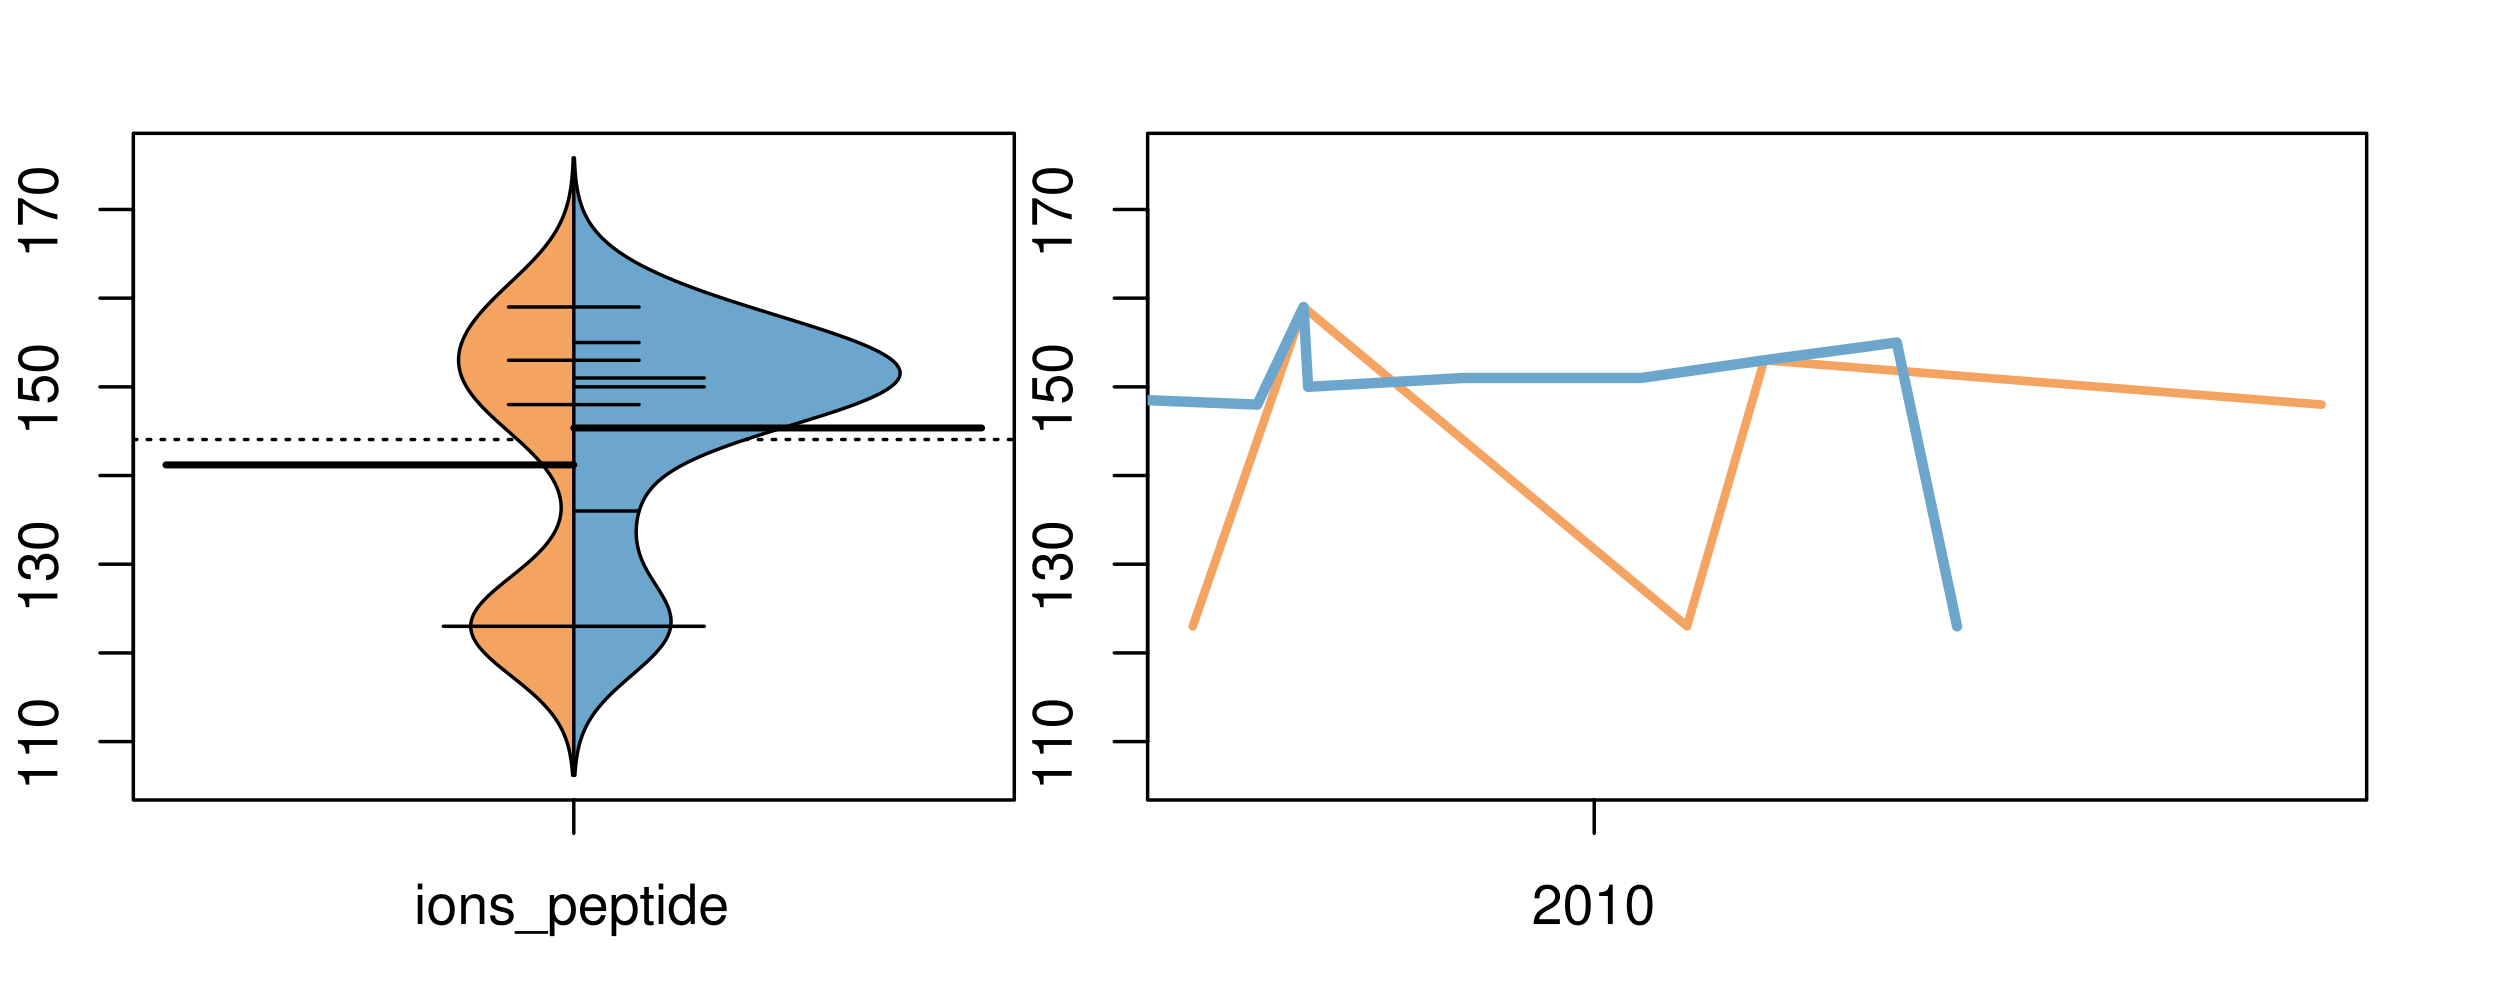 <?xml version="1.0" encoding="UTF-8"?>
<svg xmlns="http://www.w3.org/2000/svg" xmlns:xlink="http://www.w3.org/1999/xlink" width="540pt" height="216pt" viewBox="0 0 540 216" version="1.1">
<defs>
<g>
<symbol overflow="visible" id="glyph0-0">
<path style="stroke:none;" d="M -6.062 -3.109 L 0 -3.109 L 0 -4.156 L -8.516 -4.156 L -8.516 -3.469 C -7.203 -3.094 -7.016 -2.859 -6.812 -1.219 L -6.062 -1.219 Z M -6.062 -3.109 "/>
</symbol>
<symbol overflow="visible" id="glyph0-1">
<path style="stroke:none;" d="M -8.516 -3.297 C -8.516 -2.516 -8.156 -1.781 -7.578 -1.344 C -6.828 -0.797 -5.688 -0.516 -4.109 -0.516 C -1.25 -0.516 0.281 -1.469 0.281 -3.297 C 0.281 -5.094 -1.25 -6.078 -4.047 -6.078 C -5.703 -6.078 -6.797 -5.812 -7.578 -5.25 C -8.172 -4.812 -8.516 -4.109 -8.516 -3.297 Z M -7.578 -3.297 C -7.578 -4.438 -6.422 -5 -4.141 -5 C -1.734 -5 -0.594 -4.453 -0.594 -3.281 C -0.594 -2.156 -1.781 -1.594 -4.109 -1.594 C -6.438 -1.594 -7.578 -2.156 -7.578 -3.297 Z M -7.578 -3.297 "/>
</symbol>
<symbol overflow="visible" id="glyph0-2">
<path style="stroke:none;" d="M -3.906 -2.656 L -3.906 -3.234 C -3.906 -4.391 -3.391 -4.984 -2.359 -4.984 C -1.297 -4.984 -0.656 -4.328 -0.656 -3.234 C -0.656 -2.078 -1.234 -1.516 -2.469 -1.438 L -2.469 -0.391 C -1.781 -0.438 -1.344 -0.547 -0.953 -0.75 C -0.141 -1.188 0.281 -2.031 0.281 -3.188 C 0.281 -4.938 -0.766 -6.078 -2.375 -6.078 C -3.453 -6.078 -4.062 -5.656 -4.406 -4.625 C -4.719 -5.422 -5.312 -5.812 -6.172 -5.812 C -7.625 -5.812 -8.516 -4.844 -8.516 -3.234 C -8.516 -1.516 -7.578 -0.594 -5.766 -0.562 L -5.766 -1.625 C -6.281 -1.625 -6.562 -1.688 -6.828 -1.812 C -7.297 -2.047 -7.578 -2.578 -7.578 -3.234 C -7.578 -4.172 -7.031 -4.734 -6.125 -4.734 C -5.531 -4.734 -5.172 -4.531 -4.984 -4.062 C -4.859 -3.766 -4.812 -3.391 -4.797 -2.656 Z M -3.906 -2.656 "/>
</symbol>
<symbol overflow="visible" id="glyph0-3">
<path style="stroke:none;" d="M -8.516 -5.719 L -8.516 -1.312 L -3.875 -0.688 L -3.875 -1.656 C -4.469 -2.141 -4.672 -2.562 -4.672 -3.219 C -4.672 -4.359 -3.891 -5.078 -2.625 -5.078 C -1.406 -5.078 -0.656 -4.375 -0.656 -3.219 C -0.656 -2.297 -1.125 -1.734 -2.094 -1.469 L -2.094 -0.422 C -1.391 -0.562 -1.062 -0.688 -0.75 -0.938 C -0.094 -1.422 0.281 -2.281 0.281 -3.234 C 0.281 -4.953 -0.969 -6.156 -2.766 -6.156 C -4.453 -6.156 -5.609 -5.047 -5.609 -3.406 C -5.609 -2.812 -5.453 -2.328 -5.094 -1.844 L -7.469 -2.172 L -7.469 -5.719 Z M -8.516 -5.719 "/>
</symbol>
<symbol overflow="visible" id="glyph0-4">
<path style="stroke:none;" d="M -8.516 -6.234 L -8.516 -0.547 L -7.469 -0.547 L -7.469 -5.141 C -4.578 -3.125 -2.797 -2.297 0 -1.656 L 0 -2.781 C -2.719 -3.25 -5.062 -4.312 -7.625 -6.234 Z M -8.516 -6.234 "/>
</symbol>
<symbol overflow="visible" id="glyph0-5">
<path style="stroke:none;" d="M -8.75 -5.938 L -8.75 -4.938 L -5.5 -4.938 C -6.125 -4.531 -6.469 -3.859 -6.469 -3.016 C -6.469 -1.375 -5.156 -0.312 -3.156 -0.312 C -1.031 -0.312 0.281 -1.359 0.281 -3.047 C 0.281 -3.906 -0.047 -4.516 -0.828 -5.047 L 0 -5.047 L 0 -5.938 Z M -5.531 -3.188 C -5.531 -4.266 -4.578 -4.938 -3.078 -4.938 C -1.625 -4.938 -0.656 -4.25 -0.656 -3.188 C -0.656 -2.094 -1.625 -1.359 -3.094 -1.359 C -4.562 -1.359 -5.531 -2.094 -5.531 -3.188 Z M -5.531 -3.188 "/>
</symbol>
<symbol overflow="visible" id="glyph0-6">
<path style="stroke:none;" d="M -6.281 -3.094 L -6.281 -2.047 L -7.266 -2.047 C -7.688 -2.047 -7.906 -2.297 -7.906 -2.75 C -7.906 -2.828 -7.906 -2.875 -7.891 -3.094 L -8.719 -3.094 C -8.766 -2.875 -8.781 -2.734 -8.781 -2.531 C -8.781 -1.609 -8.25 -1.062 -7.359 -1.062 L -6.281 -1.062 L -6.281 -0.219 L -5.469 -0.219 L -5.469 -1.062 L 0 -1.062 L 0 -2.047 L -5.469 -2.047 L -5.469 -3.094 Z M -6.281 -3.094 "/>
</symbol>
<symbol overflow="visible" id="glyph0-7">
<path style="stroke:none;" d="M 1.516 -6.938 L 1.516 0.266 L 2.109 0.266 L 2.109 -6.938 Z M 1.516 -6.938 "/>
</symbol>
<symbol overflow="visible" id="glyph0-8">
<path style="stroke:none;" d="M -6.469 -3.266 C -6.469 -1.5 -5.203 -0.438 -3.094 -0.438 C -0.984 -0.438 0.281 -1.484 0.281 -3.281 C 0.281 -5.047 -0.984 -6.125 -3.047 -6.125 C -5.219 -6.125 -6.469 -5.078 -6.469 -3.266 Z M -5.547 -3.281 C -5.547 -4.406 -4.625 -5.078 -3.062 -5.078 C -1.578 -5.078 -0.641 -4.375 -0.641 -3.281 C -0.641 -2.156 -1.578 -1.469 -3.094 -1.469 C -4.609 -1.469 -5.547 -2.156 -5.547 -3.281 Z M -5.547 -3.281 "/>
</symbol>
<symbol overflow="visible" id="glyph0-9">
<path style="stroke:none;" d="M -8.75 -1.828 L -8.75 -0.812 L 0 -0.812 L 0 -1.828 Z M -8.75 -1.828 "/>
</symbol>
<symbol overflow="visible" id="glyph0-10">
<path style="stroke:none;" d="M -1.25 -2.297 L -1.25 -1.047 L 0 -1.047 L 0 -2.297 Z M -1.25 -2.297 "/>
</symbol>
<symbol overflow="visible" id="glyph0-11">
<path style="stroke:none;" d="M 0 -3.422 L -6.281 -5.828 L -6.281 -4.703 L -1.188 -2.922 L -6.281 -1.25 L -6.281 -0.125 L 0 -2.328 Z M 0 -3.422 "/>
</symbol>
<symbol overflow="visible" id="glyph0-12">
<path style="stroke:none;" d="M -0.594 -6.422 C -0.562 -6.312 -0.562 -6.266 -0.562 -6.203 C -0.562 -5.859 -0.75 -5.656 -1.062 -5.656 L -4.75 -5.656 C -5.875 -5.656 -6.469 -4.844 -6.469 -3.297 C -6.469 -2.391 -6.203 -1.625 -5.734 -1.219 C -5.406 -0.922 -5.047 -0.797 -4.422 -0.781 L -4.422 -1.781 C -5.203 -1.875 -5.547 -2.328 -5.547 -3.266 C -5.547 -4.156 -5.203 -4.672 -4.609 -4.672 L -4.344 -4.672 C -3.922 -4.672 -3.75 -4.422 -3.641 -3.625 C -3.469 -2.203 -3.422 -1.984 -3.266 -1.609 C -2.969 -0.875 -2.406 -0.5 -1.578 -0.5 C -0.438 -0.5 0.281 -1.297 0.281 -2.562 C 0.281 -3.359 0 -4 -0.641 -4.703 C -0.016 -4.781 0.281 -5.094 0.281 -5.734 C 0.281 -5.938 0.25 -6.094 0.172 -6.422 Z M -1.984 -4.672 C -1.641 -4.672 -1.438 -4.578 -1.156 -4.266 C -0.797 -3.859 -0.594 -3.375 -0.594 -2.781 C -0.594 -2 -0.969 -1.547 -1.609 -1.547 C -2.266 -1.547 -2.609 -1.984 -2.766 -3.062 C -2.906 -4.109 -2.953 -4.328 -3.109 -4.672 Z M -1.984 -4.672 "/>
</symbol>
<symbol overflow="visible" id="glyph0-13">
<path style="stroke:none;" d="M 0 -5.781 L -6.281 -5.781 L -6.281 -4.781 L -2.719 -4.781 C -1.438 -4.781 -0.594 -4.109 -0.594 -3.078 C -0.594 -2.281 -1.078 -1.781 -1.844 -1.781 L -6.281 -1.781 L -6.281 -0.781 L -1.438 -0.781 C -0.391 -0.781 0.281 -1.562 0.281 -2.781 C 0.281 -3.703 -0.047 -4.297 -0.875 -4.891 L 0 -4.891 Z M 0 -5.781 "/>
</symbol>
<symbol overflow="visible" id="glyph0-14">
<path style="stroke:none;" d="M -2.812 -6.156 C -3.766 -6.156 -4.344 -6.078 -4.812 -5.906 C -5.844 -5.5 -6.469 -4.531 -6.469 -3.359 C -6.469 -1.609 -5.125 -0.484 -3.062 -0.484 C -1 -0.484 0.281 -1.578 0.281 -3.344 C 0.281 -4.781 -0.547 -5.766 -1.906 -6.031 L -1.906 -5.016 C -1.078 -4.734 -0.641 -4.172 -0.641 -3.375 C -0.641 -2.734 -0.938 -2.203 -1.469 -1.859 C -1.828 -1.625 -2.188 -1.531 -2.812 -1.531 Z M -3.625 -1.547 C -4.781 -1.625 -5.547 -2.344 -5.547 -3.344 C -5.547 -4.328 -4.734 -5.094 -3.703 -5.094 C -3.672 -5.094 -3.641 -5.094 -3.625 -5.078 Z M -3.625 -1.547 "/>
</symbol>
<symbol overflow="visible" id="glyph1-0">
<path style="stroke:none;" d="M 1.797 -6.281 L 0.797 -6.281 L 0.797 0 L 1.797 0 Z M 1.797 -8.75 L 0.797 -8.75 L 0.797 -7.484 L 1.797 -7.484 Z M 1.797 -8.75 "/>
</symbol>
<symbol overflow="visible" id="glyph1-1">
<path style="stroke:none;" d="M 3.266 -6.469 C 1.5 -6.469 0.438 -5.203 0.438 -3.094 C 0.438 -0.984 1.484 0.281 3.281 0.281 C 5.047 0.281 6.125 -0.984 6.125 -3.047 C 6.125 -5.219 5.078 -6.469 3.266 -6.469 Z M 3.281 -5.547 C 4.406 -5.547 5.078 -4.625 5.078 -3.062 C 5.078 -1.578 4.375 -0.641 3.281 -0.641 C 2.156 -0.641 1.469 -1.578 1.469 -3.094 C 1.469 -4.609 2.156 -5.547 3.281 -5.547 Z M 3.281 -5.547 "/>
</symbol>
<symbol overflow="visible" id="glyph1-2">
<path style="stroke:none;" d="M 0.844 -6.281 L 0.844 0 L 1.844 0 L 1.844 -3.469 C 1.844 -4.75 2.516 -5.594 3.547 -5.594 C 4.344 -5.594 4.844 -5.109 4.844 -4.359 L 4.844 0 L 5.844 0 L 5.844 -4.75 C 5.844 -5.797 5.062 -6.469 3.859 -6.469 C 2.922 -6.469 2.312 -6.109 1.766 -5.234 L 1.766 -6.281 Z M 0.844 -6.281 "/>
</symbol>
<symbol overflow="visible" id="glyph1-3">
<path style="stroke:none;" d="M 5.25 -4.531 C 5.25 -5.766 4.422 -6.469 2.969 -6.469 C 1.516 -6.469 0.562 -5.719 0.562 -4.547 C 0.562 -3.562 1.062 -3.094 2.562 -2.734 L 3.484 -2.516 C 4.188 -2.344 4.469 -2.094 4.469 -1.625 C 4.469 -1.047 3.875 -0.641 3 -0.641 C 2.453 -0.641 2 -0.797 1.75 -1.062 C 1.594 -1.25 1.531 -1.422 1.469 -1.875 L 0.406 -1.875 C 0.453 -0.422 1.266 0.281 2.922 0.281 C 4.5 0.281 5.516 -0.5 5.516 -1.719 C 5.516 -2.656 4.984 -3.172 3.734 -3.469 L 2.766 -3.703 C 1.953 -3.891 1.609 -4.156 1.609 -4.594 C 1.609 -5.172 2.125 -5.547 2.938 -5.547 C 3.75 -5.547 4.172 -5.203 4.203 -4.531 Z M 5.25 -4.531 "/>
</symbol>
<symbol overflow="visible" id="glyph1-4">
<path style="stroke:none;" d="M 6.938 1.516 L -0.266 1.516 L -0.266 2.109 L 6.938 2.109 Z M 6.938 1.516 "/>
</symbol>
<symbol overflow="visible" id="glyph1-5">
<path style="stroke:none;" d="M 0.641 2.609 L 1.656 2.609 L 1.656 -0.656 C 2.188 -0.016 2.766 0.281 3.594 0.281 C 5.203 0.281 6.281 -1.031 6.281 -3.031 C 6.281 -5.141 5.25 -6.469 3.578 -6.469 C 2.719 -6.469 2.047 -6.078 1.578 -5.344 L 1.578 -6.281 L 0.641 -6.281 Z M 3.406 -5.531 C 4.516 -5.531 5.234 -4.562 5.234 -3.062 C 5.234 -1.625 4.5 -0.656 3.406 -0.656 C 2.359 -0.656 1.656 -1.625 1.656 -3.094 C 1.656 -4.578 2.359 -5.531 3.406 -5.531 Z M 3.406 -5.531 "/>
</symbol>
<symbol overflow="visible" id="glyph1-6">
<path style="stroke:none;" d="M 6.156 -2.812 C 6.156 -3.766 6.078 -4.344 5.906 -4.812 C 5.5 -5.844 4.531 -6.469 3.359 -6.469 C 1.609 -6.469 0.484 -5.125 0.484 -3.062 C 0.484 -1 1.578 0.281 3.344 0.281 C 4.781 0.281 5.766 -0.547 6.031 -1.906 L 5.016 -1.906 C 4.734 -1.078 4.172 -0.641 3.375 -0.641 C 2.734 -0.641 2.203 -0.938 1.859 -1.469 C 1.625 -1.828 1.531 -2.188 1.531 -2.812 Z M 1.547 -3.625 C 1.625 -4.781 2.344 -5.547 3.344 -5.547 C 4.328 -5.547 5.094 -4.734 5.094 -3.703 C 5.094 -3.672 5.094 -3.641 5.078 -3.625 Z M 1.547 -3.625 "/>
</symbol>
<symbol overflow="visible" id="glyph1-7">
<path style="stroke:none;" d="M 3.047 -6.281 L 2.016 -6.281 L 2.016 -8.016 L 1.016 -8.016 L 1.016 -6.281 L 0.172 -6.281 L 0.172 -5.469 L 1.016 -5.469 L 1.016 -0.719 C 1.016 -0.078 1.453 0.281 2.234 0.281 C 2.469 0.281 2.719 0.25 3.047 0.188 L 3.047 -0.641 C 2.922 -0.609 2.766 -0.594 2.562 -0.594 C 2.141 -0.594 2.016 -0.719 2.016 -1.156 L 2.016 -5.469 L 3.047 -5.469 Z M 3.047 -6.281 "/>
</symbol>
<symbol overflow="visible" id="glyph1-8">
<path style="stroke:none;" d="M 5.938 -8.75 L 4.938 -8.75 L 4.938 -5.5 C 4.531 -6.125 3.859 -6.469 3.016 -6.469 C 1.375 -6.469 0.312 -5.156 0.312 -3.156 C 0.312 -1.031 1.359 0.281 3.047 0.281 C 3.906 0.281 4.516 -0.047 5.047 -0.828 L 5.047 0 L 5.938 0 Z M 3.188 -5.531 C 4.266 -5.531 4.938 -4.578 4.938 -3.078 C 4.938 -1.625 4.25 -0.656 3.188 -0.656 C 2.094 -0.656 1.359 -1.625 1.359 -3.094 C 1.359 -4.562 2.094 -5.531 3.188 -5.531 Z M 3.188 -5.531 "/>
</symbol>
<symbol overflow="visible" id="glyph1-9">
<path style="stroke:none;" d="M 6.078 -1.047 L 1.594 -1.047 C 1.703 -1.734 2.094 -2.188 3.125 -2.797 L 4.328 -3.438 C 5.516 -4.094 6.125 -4.969 6.125 -6.016 C 6.125 -6.719 5.844 -7.375 5.344 -7.844 C 4.844 -8.297 4.219 -8.516 3.406 -8.516 C 2.328 -8.516 1.531 -8.125 1.062 -7.406 C 0.75 -6.953 0.625 -6.422 0.594 -5.562 L 1.656 -5.562 C 1.688 -6.125 1.766 -6.484 1.906 -6.75 C 2.188 -7.266 2.734 -7.578 3.375 -7.578 C 4.328 -7.578 5.047 -6.906 5.047 -5.984 C 5.047 -5.312 4.656 -4.734 3.906 -4.312 L 2.797 -3.688 C 1.016 -2.672 0.5 -1.875 0.406 0 L 6.078 0 Z M 6.078 -1.047 "/>
</symbol>
<symbol overflow="visible" id="glyph1-10">
<path style="stroke:none;" d="M 3.297 -8.516 C 2.516 -8.516 1.781 -8.156 1.344 -7.578 C 0.797 -6.828 0.516 -5.688 0.516 -4.109 C 0.516 -1.25 1.469 0.281 3.297 0.281 C 5.094 0.281 6.078 -1.25 6.078 -4.047 C 6.078 -5.703 5.812 -6.797 5.25 -7.578 C 4.812 -8.172 4.109 -8.516 3.297 -8.516 Z M 3.297 -7.578 C 4.438 -7.578 5 -6.422 5 -4.141 C 5 -1.734 4.453 -0.594 3.281 -0.594 C 2.156 -0.594 1.594 -1.781 1.594 -4.109 C 1.594 -6.438 2.156 -7.578 3.297 -7.578 Z M 3.297 -7.578 "/>
</symbol>
<symbol overflow="visible" id="glyph1-11">
<path style="stroke:none;" d="M 3.109 -6.062 L 3.109 0 L 4.156 0 L 4.156 -8.516 L 3.469 -8.516 C 3.094 -7.203 2.859 -7.016 1.219 -6.812 L 1.219 -6.062 Z M 3.109 -6.062 "/>
</symbol>
</g>
<clipPath id="clip1">
  <path d="M 28.801 28.801 L 220.086 28.801 L 220.086 173.801 L 28.801 173.801 Z M 28.801 28.801 "/>
</clipPath>
<clipPath id="clip2">
  <path d="M 247.887 28.801 L 512.199 28.801 L 512.199 173.801 L 247.887 173.801 Z M 247.887 28.801 "/>
</clipPath>
<clipPath id="clip3">
  <path d="M 233.484 14.398 L 526.598 14.398 L 526.598 188.199 L 233.484 188.199 Z M 233.484 14.398 "/>
</clipPath>
<clipPath id="clip4">
  <path d="M 247.887 28.801 L 512.199 28.801 L 512.199 173.801 L 247.887 173.801 Z M 247.887 28.801 "/>
</clipPath>
</defs>
<g id="surface856">
<path style="fill:none;stroke-width:0.75;stroke-linecap:round;stroke-linejoin:round;stroke:rgb(0%,0%,0%);stroke-opacity:1;stroke-miterlimit:10;" d="M 28.801 172.801 L 219.086 172.801 L 219.086 28.801 L 28.801 28.801 L 28.801 172.801 "/>
<path style="fill:none;stroke-width:0.75;stroke-linecap:round;stroke-linejoin:round;stroke:rgb(0%,0%,0%);stroke-opacity:1;stroke-miterlimit:10;" d="M 28.801 160.188 L 28.801 45.242 "/>
<path style="fill:none;stroke-width:0.75;stroke-linecap:round;stroke-linejoin:round;stroke:rgb(0%,0%,0%);stroke-opacity:1;stroke-miterlimit:10;" d="M 28.801 160.188 L 21.602 160.188 "/>
<path style="fill:none;stroke-width:0.75;stroke-linecap:round;stroke-linejoin:round;stroke:rgb(0%,0%,0%);stroke-opacity:1;stroke-miterlimit:10;" d="M 28.801 141.031 L 21.602 141.031 "/>
<path style="fill:none;stroke-width:0.75;stroke-linecap:round;stroke-linejoin:round;stroke:rgb(0%,0%,0%);stroke-opacity:1;stroke-miterlimit:10;" d="M 28.801 121.871 L 21.602 121.871 "/>
<path style="fill:none;stroke-width:0.75;stroke-linecap:round;stroke-linejoin:round;stroke:rgb(0%,0%,0%);stroke-opacity:1;stroke-miterlimit:10;" d="M 28.801 102.715 L 21.602 102.715 "/>
<path style="fill:none;stroke-width:0.75;stroke-linecap:round;stroke-linejoin:round;stroke:rgb(0%,0%,0%);stroke-opacity:1;stroke-miterlimit:10;" d="M 28.801 83.559 L 21.602 83.559 "/>
<path style="fill:none;stroke-width:0.75;stroke-linecap:round;stroke-linejoin:round;stroke:rgb(0%,0%,0%);stroke-opacity:1;stroke-miterlimit:10;" d="M 28.801 64.402 L 21.602 64.402 "/>
<path style="fill:none;stroke-width:0.75;stroke-linecap:round;stroke-linejoin:round;stroke:rgb(0%,0%,0%);stroke-opacity:1;stroke-miterlimit:10;" d="M 28.801 45.242 L 21.602 45.242 "/>
<g style="fill:rgb(0%,0%,0%);fill-opacity:1;">
  <use xlink:href="#glyph0-0" x="12.396" y="170.688"/>
  <use xlink:href="#glyph0-0" x="12.396" y="164.016"/>
  <use xlink:href="#glyph0-1" x="12.396" y="157.344"/>
</g>
<g style="fill:rgb(0%,0%,0%);fill-opacity:1;">
  <use xlink:href="#glyph0-0" x="12.396" y="132.371"/>
  <use xlink:href="#glyph0-2" x="12.396" y="125.699"/>
  <use xlink:href="#glyph0-1" x="12.396" y="119.027"/>
</g>
<g style="fill:rgb(0%,0%,0%);fill-opacity:1;">
  <use xlink:href="#glyph0-0" x="12.396" y="94.059"/>
  <use xlink:href="#glyph0-3" x="12.396" y="87.387"/>
  <use xlink:href="#glyph0-1" x="12.396" y="80.715"/>
</g>
<g style="fill:rgb(0%,0%,0%);fill-opacity:1;">
  <use xlink:href="#glyph0-0" x="12.396" y="55.742"/>
  <use xlink:href="#glyph0-4" x="12.396" y="49.07"/>
  <use xlink:href="#glyph0-1" x="12.396" y="42.398"/>
</g>
<path style="fill:none;stroke-width:0.75;stroke-linecap:round;stroke-linejoin:round;stroke:rgb(0%,0%,0%);stroke-opacity:1;stroke-miterlimit:10;" d="M 123.941 172.801 L 123.941 172.801 "/>
<path style="fill:none;stroke-width:0.75;stroke-linecap:round;stroke-linejoin:round;stroke:rgb(0%,0%,0%);stroke-opacity:1;stroke-miterlimit:10;" d="M 123.941 172.801 L 123.941 180 "/>
<g style="fill:rgb(0%,0%,0%);fill-opacity:1;">
  <use xlink:href="#glyph1-0" x="89.441" y="199.596"/>
  <use xlink:href="#glyph1-1" x="92.105" y="199.596"/>
  <use xlink:href="#glyph1-2" x="98.777" y="199.596"/>
  <use xlink:href="#glyph1-3" x="105.449" y="199.596"/>
  <use xlink:href="#glyph1-4" x="111.449" y="199.596"/>
  <use xlink:href="#glyph1-5" x="118.121" y="199.596"/>
  <use xlink:href="#glyph1-6" x="124.793" y="199.596"/>
  <use xlink:href="#glyph1-5" x="131.465" y="199.596"/>
  <use xlink:href="#glyph1-7" x="138.137" y="199.596"/>
  <use xlink:href="#glyph1-0" x="141.473" y="199.596"/>
  <use xlink:href="#glyph1-8" x="144.137" y="199.596"/>
  <use xlink:href="#glyph1-6" x="150.809" y="199.596"/>
</g>
<g clip-path="url(#clip1)" clip-rule="nonzero">
<path style="fill:none;stroke-width:0.75;stroke-linecap:round;stroke-linejoin:round;stroke:rgb(0%,0%,0%);stroke-opacity:1;stroke-dasharray:0.75,2.25;stroke-miterlimit:10;" d="M 28.801 94.934 L 219.086 94.934 "/>
<path style=" stroke:none;fill-rule:nonzero;fill:rgb(95.686%,64.314%,37.647%);fill-opacity:1;" d="M 123.941 34.133 L 123.816 34.133 L 123.793 34.656 L 123.785 34.918 L 123.773 35.176 L 123.758 35.438 L 123.746 35.699 L 123.73 35.961 L 123.719 36.223 L 123.699 36.48 L 123.684 36.742 L 123.664 37.004 L 123.648 37.266 L 123.625 37.523 L 123.605 37.785 L 123.559 38.309 L 123.531 38.57 L 123.508 38.828 L 123.477 39.09 L 123.449 39.352 L 123.418 39.613 L 123.383 39.875 L 123.348 40.133 L 123.312 40.395 L 123.273 40.656 L 123.188 41.18 L 123.145 41.438 L 123.098 41.699 L 122.996 42.223 L 122.941 42.484 L 122.887 42.742 L 122.828 43.004 L 122.766 43.266 L 122.633 43.789 L 122.562 44.047 L 122.414 44.57 L 122.25 45.094 L 122.164 45.352 L 122.074 45.613 L 121.887 46.137 L 121.785 46.398 L 121.684 46.656 L 121.578 46.918 L 121.352 47.441 L 121.23 47.703 L 121.109 47.961 L 120.984 48.223 L 120.719 48.746 L 120.582 49.008 L 120.438 49.266 L 120.293 49.527 L 120.141 49.789 L 119.828 50.312 L 119.664 50.57 L 119.496 50.832 L 119.324 51.094 L 119.148 51.355 L 118.969 51.617 L 118.781 51.875 L 118.594 52.137 L 118.402 52.398 L 118.004 52.922 L 117.801 53.18 L 117.379 53.703 L 116.941 54.227 L 116.719 54.484 L 116.492 54.746 L 116.262 55.008 L 116.027 55.27 L 115.789 55.527 L 115.305 56.051 L 115.059 56.312 L 114.809 56.574 L 114.555 56.832 L 114.301 57.094 L 114.043 57.355 L 113.52 57.879 L 113.258 58.137 L 112.992 58.398 L 112.723 58.66 L 112.457 58.922 L 112.184 59.184 L 111.914 59.441 L 110.82 60.488 L 110.543 60.746 L 110.27 61.008 L 109.992 61.27 L 109.719 61.531 L 109.441 61.793 L 109.168 62.051 L 108.621 62.574 L 108.082 63.098 L 107.812 63.355 L 107.543 63.617 L 107.012 64.141 L 106.492 64.66 L 106.234 64.922 L 105.727 65.445 L 105.477 65.707 L 105.23 65.965 L 104.746 66.488 L 104.508 66.75 L 104.277 67.012 L 104.047 67.27 L 103.82 67.531 L 103.383 68.055 L 103.168 68.316 L 102.957 68.574 L 102.754 68.836 L 102.355 69.359 L 102.164 69.621 L 101.98 69.879 L 101.797 70.141 L 101.621 70.402 L 101.449 70.664 L 101.285 70.926 L 101.125 71.184 L 100.969 71.445 L 100.82 71.707 L 100.676 71.969 L 100.535 72.23 L 100.402 72.488 L 100.273 72.75 L 100.152 73.012 L 100.039 73.273 L 99.93 73.531 L 99.727 74.055 L 99.637 74.316 L 99.555 74.578 L 99.473 74.836 L 99.402 75.098 L 99.336 75.359 L 99.277 75.621 L 99.227 75.883 L 99.18 76.141 L 99.141 76.402 L 99.109 76.664 L 99.082 76.926 L 99.066 77.188 L 99.051 77.445 L 99.051 77.969 L 99.059 78.23 L 99.074 78.492 L 99.098 78.75 L 99.129 79.012 L 99.164 79.273 L 99.207 79.535 L 99.262 79.797 L 99.316 80.055 L 99.383 80.316 L 99.457 80.578 L 99.535 80.84 L 99.621 81.102 L 99.715 81.359 L 99.816 81.621 L 100.035 82.145 L 100.16 82.406 L 100.289 82.664 L 100.422 82.926 L 100.711 83.449 L 100.867 83.711 L 101.031 83.969 L 101.195 84.23 L 101.371 84.492 L 101.551 84.754 L 101.738 85.016 L 101.934 85.273 L 102.129 85.535 L 102.336 85.797 L 102.547 86.059 L 102.762 86.32 L 102.984 86.578 L 103.211 86.84 L 103.441 87.102 L 103.676 87.363 L 103.918 87.625 L 104.164 87.883 L 104.414 88.145 L 104.93 88.668 L 105.191 88.93 L 105.457 89.188 L 105.996 89.711 L 106.551 90.234 L 106.832 90.492 L 107.113 90.754 L 107.402 91.016 L 107.688 91.277 L 107.977 91.539 L 108.266 91.797 L 109.145 92.582 L 109.438 92.84 L 110.609 93.887 L 110.902 94.145 L 111.195 94.406 L 112.062 95.191 L 112.348 95.449 L 112.633 95.711 L 112.914 95.973 L 113.469 96.496 L 113.742 96.754 L 114.016 97.016 L 114.547 97.539 L 115.066 98.059 L 115.32 98.32 L 115.57 98.582 L 115.816 98.844 L 116.059 99.105 L 116.297 99.363 L 116.527 99.625 L 116.98 100.148 L 117.195 100.41 L 117.41 100.668 L 117.621 100.93 L 117.824 101.191 L 118.023 101.453 L 118.215 101.715 L 118.402 101.973 L 118.582 102.234 L 118.758 102.496 L 118.93 102.758 L 119.094 103.02 L 119.254 103.277 L 119.406 103.539 L 119.695 104.062 L 119.828 104.324 L 119.957 104.582 L 120.082 104.844 L 120.199 105.105 L 120.309 105.367 L 120.414 105.629 L 120.512 105.887 L 120.605 106.148 L 120.77 106.672 L 120.84 106.934 L 120.906 107.191 L 120.969 107.453 L 121.02 107.715 L 121.066 107.977 L 121.109 108.238 L 121.141 108.496 L 121.168 108.758 L 121.188 109.02 L 121.203 109.281 L 121.211 109.543 L 121.211 109.801 L 121.203 110.062 L 121.191 110.324 L 121.168 110.586 L 121.145 110.844 L 121.109 111.105 L 121.07 111.367 L 121.02 111.629 L 120.965 111.891 L 120.906 112.148 L 120.758 112.672 L 120.676 112.934 L 120.586 113.195 L 120.488 113.453 L 120.383 113.715 L 120.27 113.977 L 120.152 114.238 L 120.023 114.5 L 119.895 114.758 L 119.75 115.02 L 119.602 115.281 L 119.449 115.543 L 119.285 115.805 L 119.117 116.062 L 118.938 116.324 L 118.754 116.586 L 118.566 116.848 L 118.367 117.109 L 118.164 117.367 L 117.949 117.629 L 117.73 117.891 L 117.508 118.152 L 117.277 118.414 L 117.039 118.672 L 116.793 118.934 L 116.543 119.195 L 116.289 119.457 L 116.027 119.719 L 115.758 119.977 L 115.484 120.238 L 115.207 120.5 L 114.922 120.762 L 114.633 121.023 L 114.34 121.281 L 114.043 121.543 L 113.742 121.805 L 113.438 122.066 L 113.129 122.328 L 112.816 122.586 L 112.184 123.109 L 111.543 123.633 L 111.219 123.891 L 110.895 124.152 L 110.566 124.414 L 109.918 124.938 L 109.594 125.195 L 109.266 125.457 L 108.945 125.719 L 108.621 125.98 L 108.305 126.242 L 107.988 126.5 L 107.672 126.762 L 107.363 127.023 L 106.754 127.547 L 106.457 127.805 L 106.164 128.066 L 105.879 128.328 L 105.598 128.59 L 105.324 128.848 L 105.059 129.109 L 104.797 129.371 L 104.547 129.633 L 104.305 129.895 L 104.07 130.152 L 103.848 130.414 L 103.629 130.676 L 103.422 130.938 L 103.227 131.199 L 103.039 131.457 L 102.867 131.719 L 102.699 131.98 L 102.547 132.242 L 102.41 132.504 L 102.277 132.762 L 102.16 133.023 L 102.055 133.285 L 101.961 133.547 L 101.883 133.809 L 101.812 134.066 L 101.762 134.328 L 101.723 134.59 L 101.691 134.852 L 101.68 135.113 L 101.676 135.371 L 101.688 135.633 L 101.711 135.895 L 101.746 136.156 L 101.801 136.418 L 101.859 136.676 L 101.938 136.938 L 102.027 137.199 L 102.125 137.461 L 102.242 137.723 L 102.367 137.98 L 102.504 138.242 L 102.656 138.504 L 102.812 138.766 L 102.988 139.027 L 103.168 139.285 L 103.363 139.547 L 103.566 139.809 L 103.777 140.07 L 104.004 140.332 L 104.234 140.59 L 104.477 140.852 L 104.727 141.113 L 104.98 141.375 L 105.246 141.637 L 105.52 141.895 L 105.797 142.156 L 106.375 142.68 L 106.672 142.941 L 106.973 143.199 L 107.277 143.461 L 107.902 143.984 L 108.219 144.246 L 108.539 144.504 L 109.512 145.289 L 109.84 145.551 L 110.168 145.809 L 111.152 146.594 L 111.477 146.852 L 111.805 147.113 L 112.129 147.375 L 112.77 147.898 L 113.086 148.156 L 113.402 148.418 L 113.715 148.68 L 114.023 148.941 L 114.328 149.203 L 114.629 149.461 L 115.215 149.984 L 115.504 150.246 L 115.789 150.508 L 116.066 150.766 L 116.34 151.027 L 116.609 151.289 L 116.871 151.551 L 117.129 151.812 L 117.379 152.07 L 117.625 152.332 L 117.867 152.594 L 118.102 152.855 L 118.332 153.117 L 118.555 153.375 L 118.773 153.637 L 118.984 153.898 L 119.191 154.16 L 119.391 154.422 L 119.586 154.68 L 119.773 154.941 L 120.133 155.465 L 120.301 155.727 L 120.469 155.984 L 120.629 156.246 L 120.934 156.77 L 121.074 157.031 L 121.215 157.289 L 121.348 157.551 L 121.477 157.812 L 121.598 158.074 L 121.715 158.336 L 121.832 158.594 L 121.941 158.855 L 122.145 159.379 L 122.238 159.641 L 122.332 159.898 L 122.422 160.16 L 122.504 160.422 L 122.66 160.945 L 122.73 161.203 L 122.801 161.465 L 122.867 161.727 L 122.93 161.988 L 122.988 162.25 L 123.047 162.508 L 123.102 162.77 L 123.152 163.031 L 123.246 163.555 L 123.289 163.812 L 123.332 164.074 L 123.367 164.336 L 123.406 164.598 L 123.441 164.855 L 123.504 165.379 L 123.559 165.902 L 123.586 166.16 L 123.633 166.684 L 123.652 166.945 L 123.676 167.207 L 123.691 167.465 L 123.941 167.465 Z M 123.941 34.133 "/>
<path style="fill:none;stroke-width:0.75;stroke-linecap:round;stroke-linejoin:round;stroke:rgb(0%,0%,0%);stroke-opacity:1;stroke-miterlimit:10;" d="M 123.941 34.133 L 123.816 34.133 L 123.793 34.656 L 123.785 34.918 L 123.773 35.176 L 123.758 35.438 L 123.746 35.699 L 123.73 35.961 L 123.719 36.223 L 123.699 36.48 L 123.684 36.742 L 123.664 37.004 L 123.648 37.266 L 123.625 37.523 L 123.605 37.785 L 123.559 38.309 L 123.531 38.57 L 123.508 38.828 L 123.477 39.09 L 123.449 39.352 L 123.418 39.613 L 123.383 39.875 L 123.348 40.133 L 123.312 40.395 L 123.273 40.656 L 123.188 41.18 L 123.145 41.438 L 123.098 41.699 L 122.996 42.223 L 122.941 42.484 L 122.887 42.742 L 122.828 43.004 L 122.766 43.266 L 122.633 43.789 L 122.562 44.047 L 122.414 44.57 L 122.25 45.094 L 122.164 45.352 L 122.074 45.613 L 121.887 46.137 L 121.785 46.398 L 121.684 46.656 L 121.578 46.918 L 121.352 47.441 L 121.23 47.703 L 121.109 47.961 L 120.984 48.223 L 120.719 48.746 L 120.582 49.008 L 120.438 49.266 L 120.293 49.527 L 120.141 49.789 L 119.828 50.312 L 119.664 50.57 L 119.496 50.832 L 119.324 51.094 L 119.148 51.355 L 118.969 51.617 L 118.781 51.875 L 118.594 52.137 L 118.402 52.398 L 118.004 52.922 L 117.801 53.18 L 117.379 53.703 L 116.941 54.227 L 116.719 54.484 L 116.492 54.746 L 116.262 55.008 L 116.027 55.27 L 115.789 55.527 L 115.305 56.051 L 115.059 56.312 L 114.809 56.574 L 114.555 56.832 L 114.301 57.094 L 114.043 57.355 L 113.52 57.879 L 113.258 58.137 L 112.992 58.398 L 112.723 58.66 L 112.457 58.922 L 112.184 59.184 L 111.914 59.441 L 110.82 60.488 L 110.543 60.746 L 110.27 61.008 L 109.992 61.27 L 109.719 61.531 L 109.441 61.793 L 109.168 62.051 L 108.621 62.574 L 108.082 63.098 L 107.812 63.355 L 107.543 63.617 L 107.012 64.141 L 106.492 64.66 L 106.234 64.922 L 105.727 65.445 L 105.477 65.707 L 105.23 65.965 L 104.746 66.488 L 104.508 66.75 L 104.277 67.012 L 104.047 67.27 L 103.82 67.531 L 103.383 68.055 L 103.168 68.316 L 102.957 68.574 L 102.754 68.836 L 102.355 69.359 L 102.164 69.621 L 101.98 69.879 L 101.797 70.141 L 101.621 70.402 L 101.449 70.664 L 101.285 70.926 L 101.125 71.184 L 100.969 71.445 L 100.82 71.707 L 100.676 71.969 L 100.535 72.23 L 100.402 72.488 L 100.273 72.75 L 100.152 73.012 L 100.039 73.273 L 99.93 73.531 L 99.727 74.055 L 99.637 74.316 L 99.555 74.578 L 99.473 74.836 L 99.402 75.098 L 99.336 75.359 L 99.277 75.621 L 99.227 75.883 L 99.18 76.141 L 99.141 76.402 L 99.109 76.664 L 99.082 76.926 L 99.066 77.188 L 99.051 77.445 L 99.051 77.969 L 99.059 78.23 L 99.074 78.492 L 99.098 78.75 L 99.129 79.012 L 99.164 79.273 L 99.207 79.535 L 99.262 79.797 L 99.316 80.055 L 99.383 80.316 L 99.457 80.578 L 99.535 80.84 L 99.621 81.102 L 99.715 81.359 L 99.816 81.621 L 100.035 82.145 L 100.16 82.406 L 100.289 82.664 L 100.422 82.926 L 100.711 83.449 L 100.867 83.711 L 101.031 83.969 L 101.195 84.23 L 101.371 84.492 L 101.551 84.754 L 101.738 85.016 L 101.934 85.273 L 102.129 85.535 L 102.336 85.797 L 102.547 86.059 L 102.762 86.32 L 102.984 86.578 L 103.211 86.84 L 103.441 87.102 L 103.676 87.363 L 103.918 87.625 L 104.164 87.883 L 104.414 88.145 L 104.93 88.668 L 105.191 88.93 L 105.457 89.188 L 105.996 89.711 L 106.551 90.234 L 106.832 90.492 L 107.113 90.754 L 107.402 91.016 L 107.688 91.277 L 107.977 91.539 L 108.266 91.797 L 109.145 92.582 L 109.438 92.84 L 110.609 93.887 L 110.902 94.145 L 111.195 94.406 L 112.062 95.191 L 112.348 95.449 L 112.633 95.711 L 112.914 95.973 L 113.469 96.496 L 113.742 96.754 L 114.016 97.016 L 114.547 97.539 L 115.066 98.059 L 115.32 98.32 L 115.57 98.582 L 115.816 98.844 L 116.059 99.105 L 116.297 99.363 L 116.527 99.625 L 116.98 100.148 L 117.195 100.41 L 117.41 100.668 L 117.621 100.93 L 117.824 101.191 L 118.023 101.453 L 118.215 101.715 L 118.402 101.973 L 118.582 102.234 L 118.758 102.496 L 118.93 102.758 L 119.094 103.02 L 119.254 103.277 L 119.406 103.539 L 119.695 104.062 L 119.828 104.324 L 119.957 104.582 L 120.082 104.844 L 120.199 105.105 L 120.309 105.367 L 120.414 105.629 L 120.512 105.887 L 120.605 106.148 L 120.77 106.672 L 120.84 106.934 L 120.906 107.191 L 120.969 107.453 L 121.02 107.715 L 121.066 107.977 L 121.109 108.238 L 121.141 108.496 L 121.168 108.758 L 121.188 109.02 L 121.203 109.281 L 121.211 109.543 L 121.211 109.801 L 121.203 110.062 L 121.191 110.324 L 121.168 110.586 L 121.145 110.844 L 121.109 111.105 L 121.07 111.367 L 121.02 111.629 L 120.965 111.891 L 120.906 112.148 L 120.758 112.672 L 120.676 112.934 L 120.586 113.195 L 120.488 113.453 L 120.383 113.715 L 120.27 113.977 L 120.152 114.238 L 120.023 114.5 L 119.895 114.758 L 119.75 115.02 L 119.602 115.281 L 119.449 115.543 L 119.285 115.805 L 119.117 116.062 L 118.938 116.324 L 118.754 116.586 L 118.566 116.848 L 118.367 117.109 L 118.164 117.367 L 117.949 117.629 L 117.73 117.891 L 117.508 118.152 L 117.277 118.414 L 117.039 118.672 L 116.793 118.934 L 116.543 119.195 L 116.289 119.457 L 116.027 119.719 L 115.758 119.977 L 115.484 120.238 L 115.207 120.5 L 114.922 120.762 L 114.633 121.023 L 114.34 121.281 L 114.043 121.543 L 113.742 121.805 L 113.438 122.066 L 113.129 122.328 L 112.816 122.586 L 112.184 123.109 L 111.543 123.633 L 111.219 123.891 L 110.895 124.152 L 110.566 124.414 L 109.918 124.938 L 109.594 125.195 L 109.266 125.457 L 108.945 125.719 L 108.621 125.98 L 108.305 126.242 L 107.988 126.5 L 107.672 126.762 L 107.363 127.023 L 106.754 127.547 L 106.457 127.805 L 106.164 128.066 L 105.879 128.328 L 105.598 128.59 L 105.324 128.848 L 105.059 129.109 L 104.797 129.371 L 104.547 129.633 L 104.305 129.895 L 104.07 130.152 L 103.848 130.414 L 103.629 130.676 L 103.422 130.938 L 103.227 131.199 L 103.039 131.457 L 102.867 131.719 L 102.699 131.98 L 102.547 132.242 L 102.41 132.504 L 102.277 132.762 L 102.16 133.023 L 102.055 133.285 L 101.961 133.547 L 101.883 133.809 L 101.812 134.066 L 101.762 134.328 L 101.723 134.59 L 101.691 134.852 L 101.68 135.113 L 101.676 135.371 L 101.688 135.633 L 101.711 135.895 L 101.746 136.156 L 101.801 136.418 L 101.859 136.676 L 101.938 136.938 L 102.027 137.199 L 102.125 137.461 L 102.242 137.723 L 102.367 137.98 L 102.504 138.242 L 102.656 138.504 L 102.812 138.766 L 102.988 139.027 L 103.168 139.285 L 103.363 139.547 L 103.566 139.809 L 103.777 140.07 L 104.004 140.332 L 104.234 140.59 L 104.477 140.852 L 104.727 141.113 L 104.98 141.375 L 105.246 141.637 L 105.52 141.895 L 105.797 142.156 L 106.375 142.68 L 106.672 142.941 L 106.973 143.199 L 107.277 143.461 L 107.902 143.984 L 108.219 144.246 L 108.539 144.504 L 109.512 145.289 L 109.84 145.551 L 110.168 145.809 L 111.152 146.594 L 111.477 146.852 L 111.805 147.113 L 112.129 147.375 L 112.77 147.898 L 113.086 148.156 L 113.402 148.418 L 113.715 148.68 L 114.023 148.941 L 114.328 149.203 L 114.629 149.461 L 115.215 149.984 L 115.504 150.246 L 115.789 150.508 L 116.066 150.766 L 116.34 151.027 L 116.609 151.289 L 116.871 151.551 L 117.129 151.812 L 117.379 152.07 L 117.625 152.332 L 117.867 152.594 L 118.102 152.855 L 118.332 153.117 L 118.555 153.375 L 118.773 153.637 L 118.984 153.898 L 119.191 154.16 L 119.391 154.422 L 119.586 154.68 L 119.773 154.941 L 120.133 155.465 L 120.301 155.727 L 120.469 155.984 L 120.629 156.246 L 120.934 156.77 L 121.074 157.031 L 121.215 157.289 L 121.348 157.551 L 121.477 157.812 L 121.598 158.074 L 121.715 158.336 L 121.832 158.594 L 121.941 158.855 L 122.145 159.379 L 122.238 159.641 L 122.332 159.898 L 122.422 160.16 L 122.504 160.422 L 122.66 160.945 L 122.73 161.203 L 122.801 161.465 L 122.867 161.727 L 122.93 161.988 L 122.988 162.25 L 123.047 162.508 L 123.102 162.77 L 123.152 163.031 L 123.246 163.555 L 123.289 163.812 L 123.332 164.074 L 123.367 164.336 L 123.406 164.598 L 123.441 164.855 L 123.504 165.379 L 123.559 165.902 L 123.586 166.16 L 123.633 166.684 L 123.652 166.945 L 123.676 167.207 L 123.691 167.465 L 123.941 167.465 "/>
<path style=" stroke:none;fill-rule:nonzero;fill:rgb(42.353%,65.098%,80.392%);fill-opacity:1;" d="M 123.941 167.465 L 124.172 167.465 L 124.188 167.207 L 124.266 166.16 L 124.289 165.902 L 124.398 164.855 L 124.43 164.598 L 124.5 164.074 L 124.539 163.812 L 124.578 163.555 L 124.617 163.293 L 124.664 163.031 L 124.707 162.77 L 124.758 162.508 L 124.809 162.25 L 124.863 161.988 L 124.98 161.465 L 125.043 161.203 L 125.109 160.945 L 125.25 160.422 L 125.406 159.898 L 125.492 159.641 L 125.578 159.379 L 125.668 159.117 L 125.863 158.594 L 125.969 158.336 L 126.074 158.074 L 126.188 157.812 L 126.305 157.551 L 126.426 157.289 L 126.551 157.031 L 126.68 156.77 L 126.816 156.508 L 126.957 156.246 L 127.102 155.984 L 127.254 155.727 L 127.406 155.465 L 127.734 154.941 L 127.906 154.68 L 128.086 154.422 L 128.266 154.16 L 128.453 153.898 L 128.844 153.375 L 129.047 153.117 L 129.258 152.855 L 129.473 152.594 L 129.691 152.332 L 129.914 152.07 L 130.145 151.812 L 130.379 151.551 L 130.617 151.289 L 131.109 150.766 L 131.367 150.508 L 131.625 150.246 L 131.887 149.984 L 132.426 149.461 L 132.699 149.203 L 132.977 148.941 L 133.258 148.68 L 133.543 148.418 L 133.832 148.156 L 134.121 147.898 L 134.414 147.637 L 135.305 146.852 L 135.605 146.594 L 136.508 145.809 L 136.812 145.551 L 137.414 145.027 L 137.711 144.766 L 138.012 144.504 L 138.305 144.246 L 138.602 143.984 L 139.18 143.461 L 139.465 143.199 L 139.746 142.941 L 140.023 142.68 L 140.297 142.418 L 140.566 142.156 L 141.086 141.637 L 141.336 141.375 L 141.582 141.113 L 141.82 140.852 L 142.051 140.59 L 142.277 140.332 L 142.496 140.07 L 142.703 139.809 L 142.906 139.547 L 143.098 139.285 L 143.281 139.027 L 143.461 138.766 L 143.625 138.504 L 143.781 138.242 L 143.93 137.98 L 144.066 137.723 L 144.199 137.461 L 144.312 137.199 L 144.422 136.938 L 144.523 136.676 L 144.609 136.418 L 144.691 136.156 L 144.754 135.895 L 144.812 135.633 L 144.863 135.371 L 144.898 135.113 L 144.926 134.852 L 144.941 134.59 L 144.949 134.328 L 144.949 134.066 L 144.934 133.809 L 144.914 133.547 L 144.883 133.285 L 144.84 133.023 L 144.793 132.762 L 144.734 132.504 L 144.668 132.242 L 144.594 131.98 L 144.512 131.719 L 144.422 131.457 L 144.324 131.199 L 144.219 130.938 L 144.109 130.676 L 143.992 130.414 L 143.871 130.152 L 143.742 129.895 L 143.469 129.371 L 143.18 128.848 L 143.027 128.59 L 142.875 128.328 L 142.719 128.066 L 142.559 127.805 L 142.398 127.547 L 141.906 126.762 L 141.738 126.5 L 141.574 126.242 L 141.406 125.98 L 140.914 125.195 L 140.754 124.938 L 140.59 124.676 L 140.277 124.152 L 140.125 123.891 L 139.973 123.633 L 139.684 123.109 L 139.543 122.848 L 139.406 122.586 L 139.273 122.328 L 139.145 122.066 L 139.02 121.805 L 138.898 121.543 L 138.781 121.281 L 138.672 121.023 L 138.562 120.762 L 138.465 120.5 L 138.363 120.238 L 138.273 119.977 L 138.184 119.719 L 138.102 119.457 L 138.023 119.195 L 137.949 118.934 L 137.883 118.672 L 137.82 118.414 L 137.758 118.152 L 137.656 117.629 L 137.613 117.367 L 137.574 117.109 L 137.539 116.848 L 137.508 116.586 L 137.461 116.062 L 137.445 115.805 L 137.43 115.543 L 137.422 115.281 L 137.418 115.02 L 137.418 114.758 L 137.426 114.5 L 137.434 114.238 L 137.445 113.977 L 137.484 113.453 L 137.508 113.195 L 137.539 112.934 L 137.609 112.41 L 137.652 112.148 L 137.699 111.891 L 137.75 111.629 L 137.867 111.105 L 137.934 110.844 L 138.004 110.586 L 138.16 110.062 L 138.25 109.801 L 138.34 109.543 L 138.438 109.281 L 138.543 109.02 L 138.652 108.758 L 138.77 108.496 L 138.895 108.238 L 139.027 107.977 L 139.168 107.715 L 139.312 107.453 L 139.469 107.191 L 139.633 106.934 L 139.805 106.672 L 139.984 106.41 L 140.172 106.148 L 140.379 105.887 L 140.586 105.629 L 140.809 105.367 L 141.043 105.105 L 141.281 104.844 L 141.539 104.582 L 141.809 104.324 L 142.086 104.062 L 142.379 103.801 L 142.684 103.539 L 143.004 103.277 L 143.336 103.02 L 143.676 102.758 L 144.039 102.496 L 144.414 102.234 L 144.805 101.973 L 145.207 101.715 L 145.625 101.453 L 146.062 101.191 L 146.512 100.93 L 146.977 100.668 L 147.461 100.41 L 147.953 100.148 L 148.469 99.887 L 149 99.625 L 149.543 99.363 L 150.105 99.105 L 150.68 98.844 L 151.277 98.582 L 151.883 98.32 L 152.504 98.059 L 153.148 97.801 L 153.801 97.539 L 154.469 97.277 L 155.152 97.016 L 155.848 96.754 L 156.562 96.496 L 157.285 96.234 L 158.023 95.973 L 158.773 95.711 L 159.531 95.449 L 160.309 95.191 L 161.09 94.93 L 161.883 94.668 L 162.688 94.406 L 163.496 94.145 L 164.316 93.887 L 165.141 93.625 L 165.973 93.363 L 167.652 92.84 L 168.5 92.582 L 170.195 92.059 L 171.047 91.797 L 171.898 91.539 L 173.594 91.016 L 174.438 90.754 L 175.273 90.492 L 176.109 90.234 L 176.938 89.973 L 178.57 89.449 L 179.367 89.188 L 180.16 88.93 L 180.938 88.668 L 181.703 88.406 L 182.461 88.145 L 183.191 87.883 L 183.914 87.625 L 184.621 87.363 L 185.305 87.102 L 185.977 86.84 L 186.621 86.578 L 187.25 86.32 L 187.859 86.059 L 188.438 85.797 L 189.004 85.535 L 189.535 85.273 L 190.047 85.016 L 190.539 84.754 L 190.992 84.492 L 191.43 84.23 L 191.832 83.969 L 192.207 83.711 L 192.566 83.449 L 192.879 83.188 L 193.172 82.926 L 193.434 82.664 L 193.66 82.406 L 193.871 82.145 L 194.031 81.883 L 194.176 81.621 L 194.285 81.359 L 194.355 81.102 L 194.41 80.84 L 194.418 80.578 L 194.406 80.316 L 194.359 80.055 L 194.277 79.797 L 194.176 79.535 L 194.035 79.273 L 193.863 79.012 L 193.672 78.75 L 193.438 78.492 L 193.184 78.23 L 192.898 77.969 L 192.582 77.707 L 192.246 77.445 L 191.871 77.188 L 191.48 76.926 L 191.059 76.664 L 190.609 76.402 L 190.145 76.141 L 189.645 75.883 L 189.125 75.621 L 188.586 75.359 L 188.02 75.098 L 187.441 74.836 L 186.832 74.578 L 186.211 74.316 L 185.57 74.055 L 184.906 73.793 L 184.234 73.531 L 183.539 73.273 L 182.828 73.012 L 182.109 72.75 L 181.371 72.488 L 180.621 72.23 L 179.859 71.969 L 179.086 71.707 L 178.305 71.445 L 177.512 71.184 L 176.711 70.926 L 175.902 70.664 L 174.27 70.141 L 173.441 69.879 L 172.609 69.621 L 171.773 69.359 L 169.254 68.574 L 168.41 68.316 L 166.723 67.793 L 165.043 67.27 L 164.207 67.012 L 163.371 66.75 L 162.539 66.488 L 161.711 66.227 L 160.891 65.965 L 160.074 65.707 L 159.262 65.445 L 158.457 65.184 L 157.656 64.922 L 156.863 64.66 L 156.082 64.402 L 155.301 64.141 L 154.535 63.879 L 153.773 63.617 L 153.02 63.355 L 152.277 63.098 L 151.543 62.836 L 150.82 62.574 L 150.105 62.312 L 149.402 62.051 L 148.707 61.793 L 148.023 61.531 L 147.352 61.27 L 146.688 61.008 L 146.035 60.746 L 145.398 60.488 L 144.766 60.227 L 144.152 59.965 L 143.543 59.703 L 142.945 59.441 L 142.367 59.184 L 141.793 58.922 L 141.234 58.66 L 140.684 58.398 L 140.145 58.137 L 139.621 57.879 L 139.105 57.617 L 138.602 57.355 L 138.109 57.094 L 137.629 56.832 L 137.16 56.574 L 136.703 56.312 L 136.258 56.051 L 135.824 55.789 L 135.395 55.527 L 134.984 55.27 L 134.582 55.008 L 134.188 54.746 L 133.809 54.484 L 133.438 54.227 L 133.078 53.965 L 132.727 53.703 L 132.383 53.441 L 132.055 53.18 L 131.734 52.922 L 131.426 52.66 L 131.125 52.398 L 130.828 52.137 L 130.547 51.875 L 130.273 51.617 L 130.008 51.355 L 129.754 51.094 L 129.504 50.832 L 129.266 50.57 L 129.035 50.312 L 128.809 50.051 L 128.594 49.789 L 128.383 49.527 L 128.188 49.266 L 127.992 49.008 L 127.805 48.746 L 127.453 48.223 L 127.289 47.961 L 127.129 47.703 L 126.973 47.441 L 126.828 47.18 L 126.688 46.918 L 126.551 46.656 L 126.422 46.398 L 126.297 46.137 L 126.176 45.875 L 126.062 45.613 L 125.953 45.352 L 125.848 45.094 L 125.746 44.832 L 125.652 44.57 L 125.473 44.047 L 125.391 43.789 L 125.234 43.266 L 125.094 42.742 L 125.031 42.484 L 124.969 42.223 L 124.852 41.699 L 124.801 41.438 L 124.75 41.18 L 124.699 40.918 L 124.57 40.133 L 124.535 39.875 L 124.496 39.613 L 124.461 39.352 L 124.398 38.828 L 124.371 38.57 L 124.316 38.047 L 124.27 37.523 L 124.246 37.266 L 124.207 36.742 L 124.191 36.48 L 124.172 36.223 L 124.141 35.699 L 124.117 35.176 L 124.102 34.918 L 124.094 34.656 L 124.07 34.133 L 123.941 34.133 Z M 123.941 167.465 "/>
<path style="fill:none;stroke-width:0.75;stroke-linecap:round;stroke-linejoin:round;stroke:rgb(0%,0%,0%);stroke-opacity:1;stroke-miterlimit:10;" d="M 123.941 167.465 L 124.172 167.465 L 124.188 167.207 L 124.266 166.16 L 124.289 165.902 L 124.398 164.855 L 124.43 164.598 L 124.5 164.074 L 124.539 163.812 L 124.578 163.555 L 124.617 163.293 L 124.664 163.031 L 124.707 162.77 L 124.758 162.508 L 124.809 162.25 L 124.863 161.988 L 124.98 161.465 L 125.043 161.203 L 125.109 160.945 L 125.25 160.422 L 125.406 159.898 L 125.492 159.641 L 125.578 159.379 L 125.668 159.117 L 125.863 158.594 L 125.969 158.336 L 126.074 158.074 L 126.188 157.812 L 126.305 157.551 L 126.426 157.289 L 126.551 157.031 L 126.68 156.77 L 126.816 156.508 L 126.957 156.246 L 127.102 155.984 L 127.254 155.727 L 127.406 155.465 L 127.734 154.941 L 127.906 154.68 L 128.086 154.422 L 128.266 154.16 L 128.453 153.898 L 128.844 153.375 L 129.047 153.117 L 129.258 152.855 L 129.473 152.594 L 129.691 152.332 L 129.914 152.07 L 130.145 151.812 L 130.379 151.551 L 130.617 151.289 L 131.109 150.766 L 131.367 150.508 L 131.625 150.246 L 131.887 149.984 L 132.426 149.461 L 132.699 149.203 L 132.977 148.941 L 133.258 148.68 L 133.543 148.418 L 133.832 148.156 L 134.121 147.898 L 134.414 147.637 L 135.305 146.852 L 135.605 146.594 L 136.508 145.809 L 136.812 145.551 L 137.414 145.027 L 137.711 144.766 L 138.012 144.504 L 138.305 144.246 L 138.602 143.984 L 139.18 143.461 L 139.465 143.199 L 139.746 142.941 L 140.023 142.68 L 140.297 142.418 L 140.566 142.156 L 141.086 141.637 L 141.336 141.375 L 141.582 141.113 L 141.82 140.852 L 142.051 140.59 L 142.277 140.332 L 142.496 140.07 L 142.703 139.809 L 142.906 139.547 L 143.098 139.285 L 143.281 139.027 L 143.461 138.766 L 143.625 138.504 L 143.781 138.242 L 143.93 137.98 L 144.066 137.723 L 144.199 137.461 L 144.312 137.199 L 144.422 136.938 L 144.523 136.676 L 144.609 136.418 L 144.691 136.156 L 144.754 135.895 L 144.812 135.633 L 144.863 135.371 L 144.898 135.113 L 144.926 134.852 L 144.941 134.59 L 144.949 134.328 L 144.949 134.066 L 144.934 133.809 L 144.914 133.547 L 144.883 133.285 L 144.84 133.023 L 144.793 132.762 L 144.734 132.504 L 144.668 132.242 L 144.594 131.98 L 144.512 131.719 L 144.422 131.457 L 144.324 131.199 L 144.219 130.938 L 144.109 130.676 L 143.992 130.414 L 143.871 130.152 L 143.742 129.895 L 143.469 129.371 L 143.18 128.848 L 143.027 128.59 L 142.875 128.328 L 142.719 128.066 L 142.559 127.805 L 142.398 127.547 L 141.906 126.762 L 141.738 126.5 L 141.574 126.242 L 141.406 125.98 L 140.914 125.195 L 140.754 124.938 L 140.59 124.676 L 140.277 124.152 L 140.125 123.891 L 139.973 123.633 L 139.684 123.109 L 139.543 122.848 L 139.406 122.586 L 139.273 122.328 L 139.145 122.066 L 139.02 121.805 L 138.898 121.543 L 138.781 121.281 L 138.672 121.023 L 138.562 120.762 L 138.465 120.5 L 138.363 120.238 L 138.273 119.977 L 138.184 119.719 L 138.102 119.457 L 138.023 119.195 L 137.949 118.934 L 137.883 118.672 L 137.82 118.414 L 137.758 118.152 L 137.656 117.629 L 137.613 117.367 L 137.574 117.109 L 137.539 116.848 L 137.508 116.586 L 137.461 116.062 L 137.445 115.805 L 137.43 115.543 L 137.422 115.281 L 137.418 115.02 L 137.418 114.758 L 137.426 114.5 L 137.434 114.238 L 137.445 113.977 L 137.484 113.453 L 137.508 113.195 L 137.539 112.934 L 137.609 112.41 L 137.652 112.148 L 137.699 111.891 L 137.75 111.629 L 137.867 111.105 L 137.934 110.844 L 138.004 110.586 L 138.16 110.062 L 138.25 109.801 L 138.34 109.543 L 138.438 109.281 L 138.543 109.02 L 138.652 108.758 L 138.77 108.496 L 138.895 108.238 L 139.027 107.977 L 139.168 107.715 L 139.312 107.453 L 139.469 107.191 L 139.633 106.934 L 139.805 106.672 L 139.984 106.41 L 140.172 106.148 L 140.379 105.887 L 140.586 105.629 L 140.809 105.367 L 141.043 105.105 L 141.281 104.844 L 141.539 104.582 L 141.809 104.324 L 142.086 104.062 L 142.379 103.801 L 142.684 103.539 L 143.004 103.277 L 143.336 103.02 L 143.676 102.758 L 144.039 102.496 L 144.414 102.234 L 144.805 101.973 L 145.207 101.715 L 145.625 101.453 L 146.062 101.191 L 146.512 100.93 L 146.977 100.668 L 147.461 100.41 L 147.953 100.148 L 148.469 99.887 L 149 99.625 L 149.543 99.363 L 150.105 99.105 L 150.68 98.844 L 151.277 98.582 L 151.883 98.32 L 152.504 98.059 L 153.148 97.801 L 153.801 97.539 L 154.469 97.277 L 155.152 97.016 L 155.848 96.754 L 156.562 96.496 L 157.285 96.234 L 158.023 95.973 L 158.773 95.711 L 159.531 95.449 L 160.309 95.191 L 161.09 94.93 L 161.883 94.668 L 162.688 94.406 L 163.496 94.145 L 164.316 93.887 L 165.141 93.625 L 165.973 93.363 L 167.652 92.84 L 168.5 92.582 L 170.195 92.059 L 171.047 91.797 L 171.898 91.539 L 173.594 91.016 L 174.438 90.754 L 175.273 90.492 L 176.109 90.234 L 176.938 89.973 L 178.57 89.449 L 179.367 89.188 L 180.16 88.93 L 180.938 88.668 L 181.703 88.406 L 182.461 88.145 L 183.191 87.883 L 183.914 87.625 L 184.621 87.363 L 185.305 87.102 L 185.977 86.84 L 186.621 86.578 L 187.25 86.32 L 187.859 86.059 L 188.438 85.797 L 189.004 85.535 L 189.535 85.273 L 190.047 85.016 L 190.539 84.754 L 190.992 84.492 L 191.43 84.23 L 191.832 83.969 L 192.207 83.711 L 192.566 83.449 L 192.879 83.188 L 193.172 82.926 L 193.434 82.664 L 193.66 82.406 L 193.871 82.145 L 194.031 81.883 L 194.176 81.621 L 194.285 81.359 L 194.355 81.102 L 194.41 80.84 L 194.418 80.578 L 194.406 80.316 L 194.359 80.055 L 194.277 79.797 L 194.176 79.535 L 194.035 79.273 L 193.863 79.012 L 193.672 78.75 L 193.438 78.492 L 193.184 78.23 L 192.898 77.969 L 192.582 77.707 L 192.246 77.445 L 191.871 77.188 L 191.48 76.926 L 191.059 76.664 L 190.609 76.402 L 190.145 76.141 L 189.645 75.883 L 189.125 75.621 L 188.586 75.359 L 188.02 75.098 L 187.441 74.836 L 186.832 74.578 L 186.211 74.316 L 185.57 74.055 L 184.906 73.793 L 184.234 73.531 L 183.539 73.273 L 182.828 73.012 L 182.109 72.75 L 181.371 72.488 L 180.621 72.23 L 179.859 71.969 L 179.086 71.707 L 178.305 71.445 L 177.512 71.184 L 176.711 70.926 L 175.902 70.664 L 174.27 70.141 L 173.441 69.879 L 172.609 69.621 L 171.773 69.359 L 169.254 68.574 L 168.41 68.316 L 166.723 67.793 L 165.043 67.27 L 164.207 67.012 L 163.371 66.75 L 162.539 66.488 L 161.711 66.227 L 160.891 65.965 L 160.074 65.707 L 159.262 65.445 L 158.457 65.184 L 157.656 64.922 L 156.863 64.66 L 156.082 64.402 L 155.301 64.141 L 154.535 63.879 L 153.773 63.617 L 153.02 63.355 L 152.277 63.098 L 151.543 62.836 L 150.82 62.574 L 150.105 62.312 L 149.402 62.051 L 148.707 61.793 L 148.023 61.531 L 147.352 61.27 L 146.688 61.008 L 146.035 60.746 L 145.398 60.488 L 144.766 60.227 L 144.152 59.965 L 143.543 59.703 L 142.945 59.441 L 142.367 59.184 L 141.793 58.922 L 141.234 58.66 L 140.684 58.398 L 140.145 58.137 L 139.621 57.879 L 139.105 57.617 L 138.602 57.355 L 138.109 57.094 L 137.629 56.832 L 137.16 56.574 L 136.703 56.312 L 136.258 56.051 L 135.824 55.789 L 135.395 55.527 L 134.984 55.27 L 134.582 55.008 L 134.188 54.746 L 133.809 54.484 L 133.438 54.227 L 133.078 53.965 L 132.727 53.703 L 132.383 53.441 L 132.055 53.18 L 131.734 52.922 L 131.426 52.66 L 131.125 52.398 L 130.828 52.137 L 130.547 51.875 L 130.273 51.617 L 130.008 51.355 L 129.754 51.094 L 129.504 50.832 L 129.266 50.57 L 129.035 50.312 L 128.809 50.051 L 128.594 49.789 L 128.383 49.527 L 128.188 49.266 L 127.992 49.008 L 127.805 48.746 L 127.453 48.223 L 127.289 47.961 L 127.129 47.703 L 126.973 47.441 L 126.828 47.18 L 126.688 46.918 L 126.551 46.656 L 126.422 46.398 L 126.297 46.137 L 126.176 45.875 L 126.062 45.613 L 125.953 45.352 L 125.848 45.094 L 125.746 44.832 L 125.652 44.57 L 125.473 44.047 L 125.391 43.789 L 125.234 43.266 L 125.094 42.742 L 125.031 42.484 L 124.969 42.223 L 124.852 41.699 L 124.801 41.438 L 124.75 41.18 L 124.699 40.918 L 124.57 40.133 L 124.535 39.875 L 124.496 39.613 L 124.461 39.352 L 124.398 38.828 L 124.371 38.57 L 124.316 38.047 L 124.27 37.523 L 124.246 37.266 L 124.207 36.742 L 124.191 36.48 L 124.172 36.223 L 124.141 35.699 L 124.117 35.176 L 124.102 34.918 L 124.094 34.656 L 124.07 34.133 L 123.941 34.133 "/>
<path style="fill:none;stroke-width:1.5;stroke-linecap:round;stroke-linejoin:round;stroke:rgb(0%,0%,0%);stroke-opacity:1;stroke-miterlimit:10;" d="M 35.848 100.418 L 123.941 100.418 "/>
<path style="fill:none;stroke-width:1.5;stroke-linecap:round;stroke-linejoin:round;stroke:rgb(0%,0%,0%);stroke-opacity:1;stroke-miterlimit:10;" d="M 123.941 92.441 L 212.039 92.441 "/>
<path style="fill:none;stroke-width:0.75;stroke-linecap:round;stroke-linejoin:round;stroke:rgb(0%,0%,0%);stroke-opacity:1;stroke-miterlimit:10;" d="M 95.754 135.281 L 123.941 135.281 "/>
<path style="fill:none;stroke-width:0.75;stroke-linecap:round;stroke-linejoin:round;stroke:rgb(0%,0%,0%);stroke-opacity:1;stroke-miterlimit:10;" d="M 109.848 87.391 L 123.941 87.391 "/>
<path style="fill:none;stroke-width:0.75;stroke-linecap:round;stroke-linejoin:round;stroke:rgb(0%,0%,0%);stroke-opacity:1;stroke-miterlimit:10;" d="M 109.848 77.812 L 123.941 77.812 "/>
<path style="fill:none;stroke-width:0.75;stroke-linecap:round;stroke-linejoin:round;stroke:rgb(0%,0%,0%);stroke-opacity:1;stroke-miterlimit:10;" d="M 109.848 66.316 L 123.941 66.316 "/>
<path style="fill:none;stroke-width:0.75;stroke-linecap:round;stroke-linejoin:round;stroke:rgb(0%,0%,0%);stroke-opacity:1;stroke-miterlimit:10;" d="M 123.941 135.281 L 152.133 135.281 "/>
<path style="fill:none;stroke-width:0.75;stroke-linecap:round;stroke-linejoin:round;stroke:rgb(0%,0%,0%);stroke-opacity:1;stroke-miterlimit:10;" d="M 123.941 110.379 L 138.039 110.379 "/>
<path style="fill:none;stroke-width:0.75;stroke-linecap:round;stroke-linejoin:round;stroke:rgb(0%,0%,0%);stroke-opacity:1;stroke-miterlimit:10;" d="M 123.941 87.391 L 138.039 87.391 "/>
<path style="fill:none;stroke-width:0.75;stroke-linecap:round;stroke-linejoin:round;stroke:rgb(0%,0%,0%);stroke-opacity:1;stroke-miterlimit:10;" d="M 123.941 83.559 L 152.133 83.559 "/>
<path style="fill:none;stroke-width:0.75;stroke-linecap:round;stroke-linejoin:round;stroke:rgb(0%,0%,0%);stroke-opacity:1;stroke-miterlimit:10;" d="M 123.941 81.645 L 152.133 81.645 "/>
<path style="fill:none;stroke-width:0.75;stroke-linecap:round;stroke-linejoin:round;stroke:rgb(0%,0%,0%);stroke-opacity:1;stroke-miterlimit:10;" d="M 123.941 77.812 L 138.039 77.812 "/>
<path style="fill:none;stroke-width:0.75;stroke-linecap:round;stroke-linejoin:round;stroke:rgb(0%,0%,0%);stroke-opacity:1;stroke-miterlimit:10;" d="M 123.941 73.98 L 138.039 73.98 "/>
<path style="fill:none;stroke-width:0.75;stroke-linecap:round;stroke-linejoin:round;stroke:rgb(0%,0%,0%);stroke-opacity:1;stroke-miterlimit:10;" d="M 123.941 66.316 L 138.039 66.316 "/>
<path style="fill:none;stroke-width:0.75;stroke-linecap:round;stroke-linejoin:round;stroke:rgb(0%,0%,0%);stroke-opacity:1;stroke-miterlimit:10;" d="M 123.941 167.465 L 123.941 34.133 "/>
</g>
<g clip-path="url(#clip2)" clip-rule="nonzero">
<path style="fill:none;stroke-width:1.875;stroke-linecap:round;stroke-linejoin:round;stroke:rgb(95.686%,64.314%,37.647%);stroke-opacity:1;stroke-miterlimit:10;" d="M 257.637 135.281 L 281.562 66.316 L 364.398 135.281 L 381.059 77.812 L 501.449 87.391 "/>
</g>
<path style="fill:none;stroke-width:0.75;stroke-linecap:round;stroke-linejoin:round;stroke:rgb(0%,0%,0%);stroke-opacity:1;stroke-miterlimit:10;" d="M 344.352 172.801 L 344.352 172.801 "/>
<path style="fill:none;stroke-width:0.75;stroke-linecap:round;stroke-linejoin:round;stroke:rgb(0%,0%,0%);stroke-opacity:1;stroke-miterlimit:10;" d="M 344.352 172.801 L 344.352 180 "/>
<g style="fill:rgb(0%,0%,0%);fill-opacity:1;">
  <use xlink:href="#glyph1-9" x="330.852" y="199.596"/>
  <use xlink:href="#glyph1-10" x="337.523" y="199.596"/>
  <use xlink:href="#glyph1-11" x="344.195" y="199.596"/>
  <use xlink:href="#glyph1-10" x="350.867" y="199.596"/>
</g>
<path style="fill:none;stroke-width:0.75;stroke-linecap:round;stroke-linejoin:round;stroke:rgb(0%,0%,0%);stroke-opacity:1;stroke-miterlimit:10;" d="M 247.887 160.188 L 247.887 45.242 "/>
<path style="fill:none;stroke-width:0.75;stroke-linecap:round;stroke-linejoin:round;stroke:rgb(0%,0%,0%);stroke-opacity:1;stroke-miterlimit:10;" d="M 247.887 160.188 L 240.688 160.188 "/>
<path style="fill:none;stroke-width:0.75;stroke-linecap:round;stroke-linejoin:round;stroke:rgb(0%,0%,0%);stroke-opacity:1;stroke-miterlimit:10;" d="M 247.887 141.031 L 240.688 141.031 "/>
<path style="fill:none;stroke-width:0.75;stroke-linecap:round;stroke-linejoin:round;stroke:rgb(0%,0%,0%);stroke-opacity:1;stroke-miterlimit:10;" d="M 247.887 121.871 L 240.688 121.871 "/>
<path style="fill:none;stroke-width:0.75;stroke-linecap:round;stroke-linejoin:round;stroke:rgb(0%,0%,0%);stroke-opacity:1;stroke-miterlimit:10;" d="M 247.887 102.715 L 240.688 102.715 "/>
<path style="fill:none;stroke-width:0.75;stroke-linecap:round;stroke-linejoin:round;stroke:rgb(0%,0%,0%);stroke-opacity:1;stroke-miterlimit:10;" d="M 247.887 83.559 L 240.688 83.559 "/>
<path style="fill:none;stroke-width:0.75;stroke-linecap:round;stroke-linejoin:round;stroke:rgb(0%,0%,0%);stroke-opacity:1;stroke-miterlimit:10;" d="M 247.887 64.402 L 240.688 64.402 "/>
<path style="fill:none;stroke-width:0.75;stroke-linecap:round;stroke-linejoin:round;stroke:rgb(0%,0%,0%);stroke-opacity:1;stroke-miterlimit:10;" d="M 247.887 45.242 L 240.688 45.242 "/>
<g style="fill:rgb(0%,0%,0%);fill-opacity:1;">
  <use xlink:href="#glyph0-0" x="231.482" y="170.688"/>
  <use xlink:href="#glyph0-0" x="231.482" y="164.016"/>
  <use xlink:href="#glyph0-1" x="231.482" y="157.344"/>
</g>
<g style="fill:rgb(0%,0%,0%);fill-opacity:1;">
  <use xlink:href="#glyph0-0" x="231.482" y="132.371"/>
  <use xlink:href="#glyph0-2" x="231.482" y="125.699"/>
  <use xlink:href="#glyph0-1" x="231.482" y="119.027"/>
</g>
<g style="fill:rgb(0%,0%,0%);fill-opacity:1;">
  <use xlink:href="#glyph0-0" x="231.482" y="94.059"/>
  <use xlink:href="#glyph0-3" x="231.482" y="87.387"/>
  <use xlink:href="#glyph0-1" x="231.482" y="80.715"/>
</g>
<g style="fill:rgb(0%,0%,0%);fill-opacity:1;">
  <use xlink:href="#glyph0-0" x="231.482" y="55.742"/>
  <use xlink:href="#glyph0-4" x="231.482" y="49.07"/>
  <use xlink:href="#glyph0-1" x="231.482" y="42.398"/>
</g>
<path style="fill:none;stroke-width:0.75;stroke-linecap:round;stroke-linejoin:round;stroke:rgb(0%,0%,0%);stroke-opacity:1;stroke-miterlimit:10;" d="M 247.887 172.801 L 511.199 172.801 L 511.199 28.801 L 247.887 28.801 L 247.887 172.801 "/>
<g clip-path="url(#clip3)" clip-rule="nonzero">
<g style="fill:rgb(0%,0%,0%);fill-opacity:1;">
  <use xlink:href="#glyph0-5" x="202.682" y="138.301"/>
  <use xlink:href="#glyph0-6" x="202.682" y="131.629"/>
  <use xlink:href="#glyph0-7" x="202.682" y="128.293"/>
  <use xlink:href="#glyph0-8" x="202.682" y="121.621"/>
  <use xlink:href="#glyph0-9" x="202.682" y="114.949"/>
  <use xlink:href="#glyph0-5" x="202.682" y="112.285"/>
  <use xlink:href="#glyph0-10" x="202.682" y="105.613"/>
  <use xlink:href="#glyph0-2" x="202.682" y="102.277"/>
  <use xlink:href="#glyph0-10" x="202.682" y="95.605"/>
  <use xlink:href="#glyph0-11" x="202.682" y="92.27"/>
  <use xlink:href="#glyph0-12" x="202.682" y="86.27"/>
  <use xlink:href="#glyph0-9" x="202.682" y="79.598"/>
  <use xlink:href="#glyph0-13" x="202.682" y="76.934"/>
  <use xlink:href="#glyph0-14" x="202.682" y="70.262"/>
</g>
</g>
<g clip-path="url(#clip4)" clip-rule="nonzero">
<path style="fill:none;stroke-width:2.25;stroke-linecap:round;stroke-linejoin:round;stroke:rgb(42.353%,65.098%,80.392%);stroke-opacity:1;stroke-miterlimit:10;" d="M 173.457 110.379 L 175.816 83.559 L 271.566 87.391 L 281.562 66.316 L 282.555 83.559 L 315.977 81.645 L 354.441 81.645 L 381.059 77.812 L 409.695 73.98 L 422.734 135.281 "/>
</g>
</g>
</svg>

